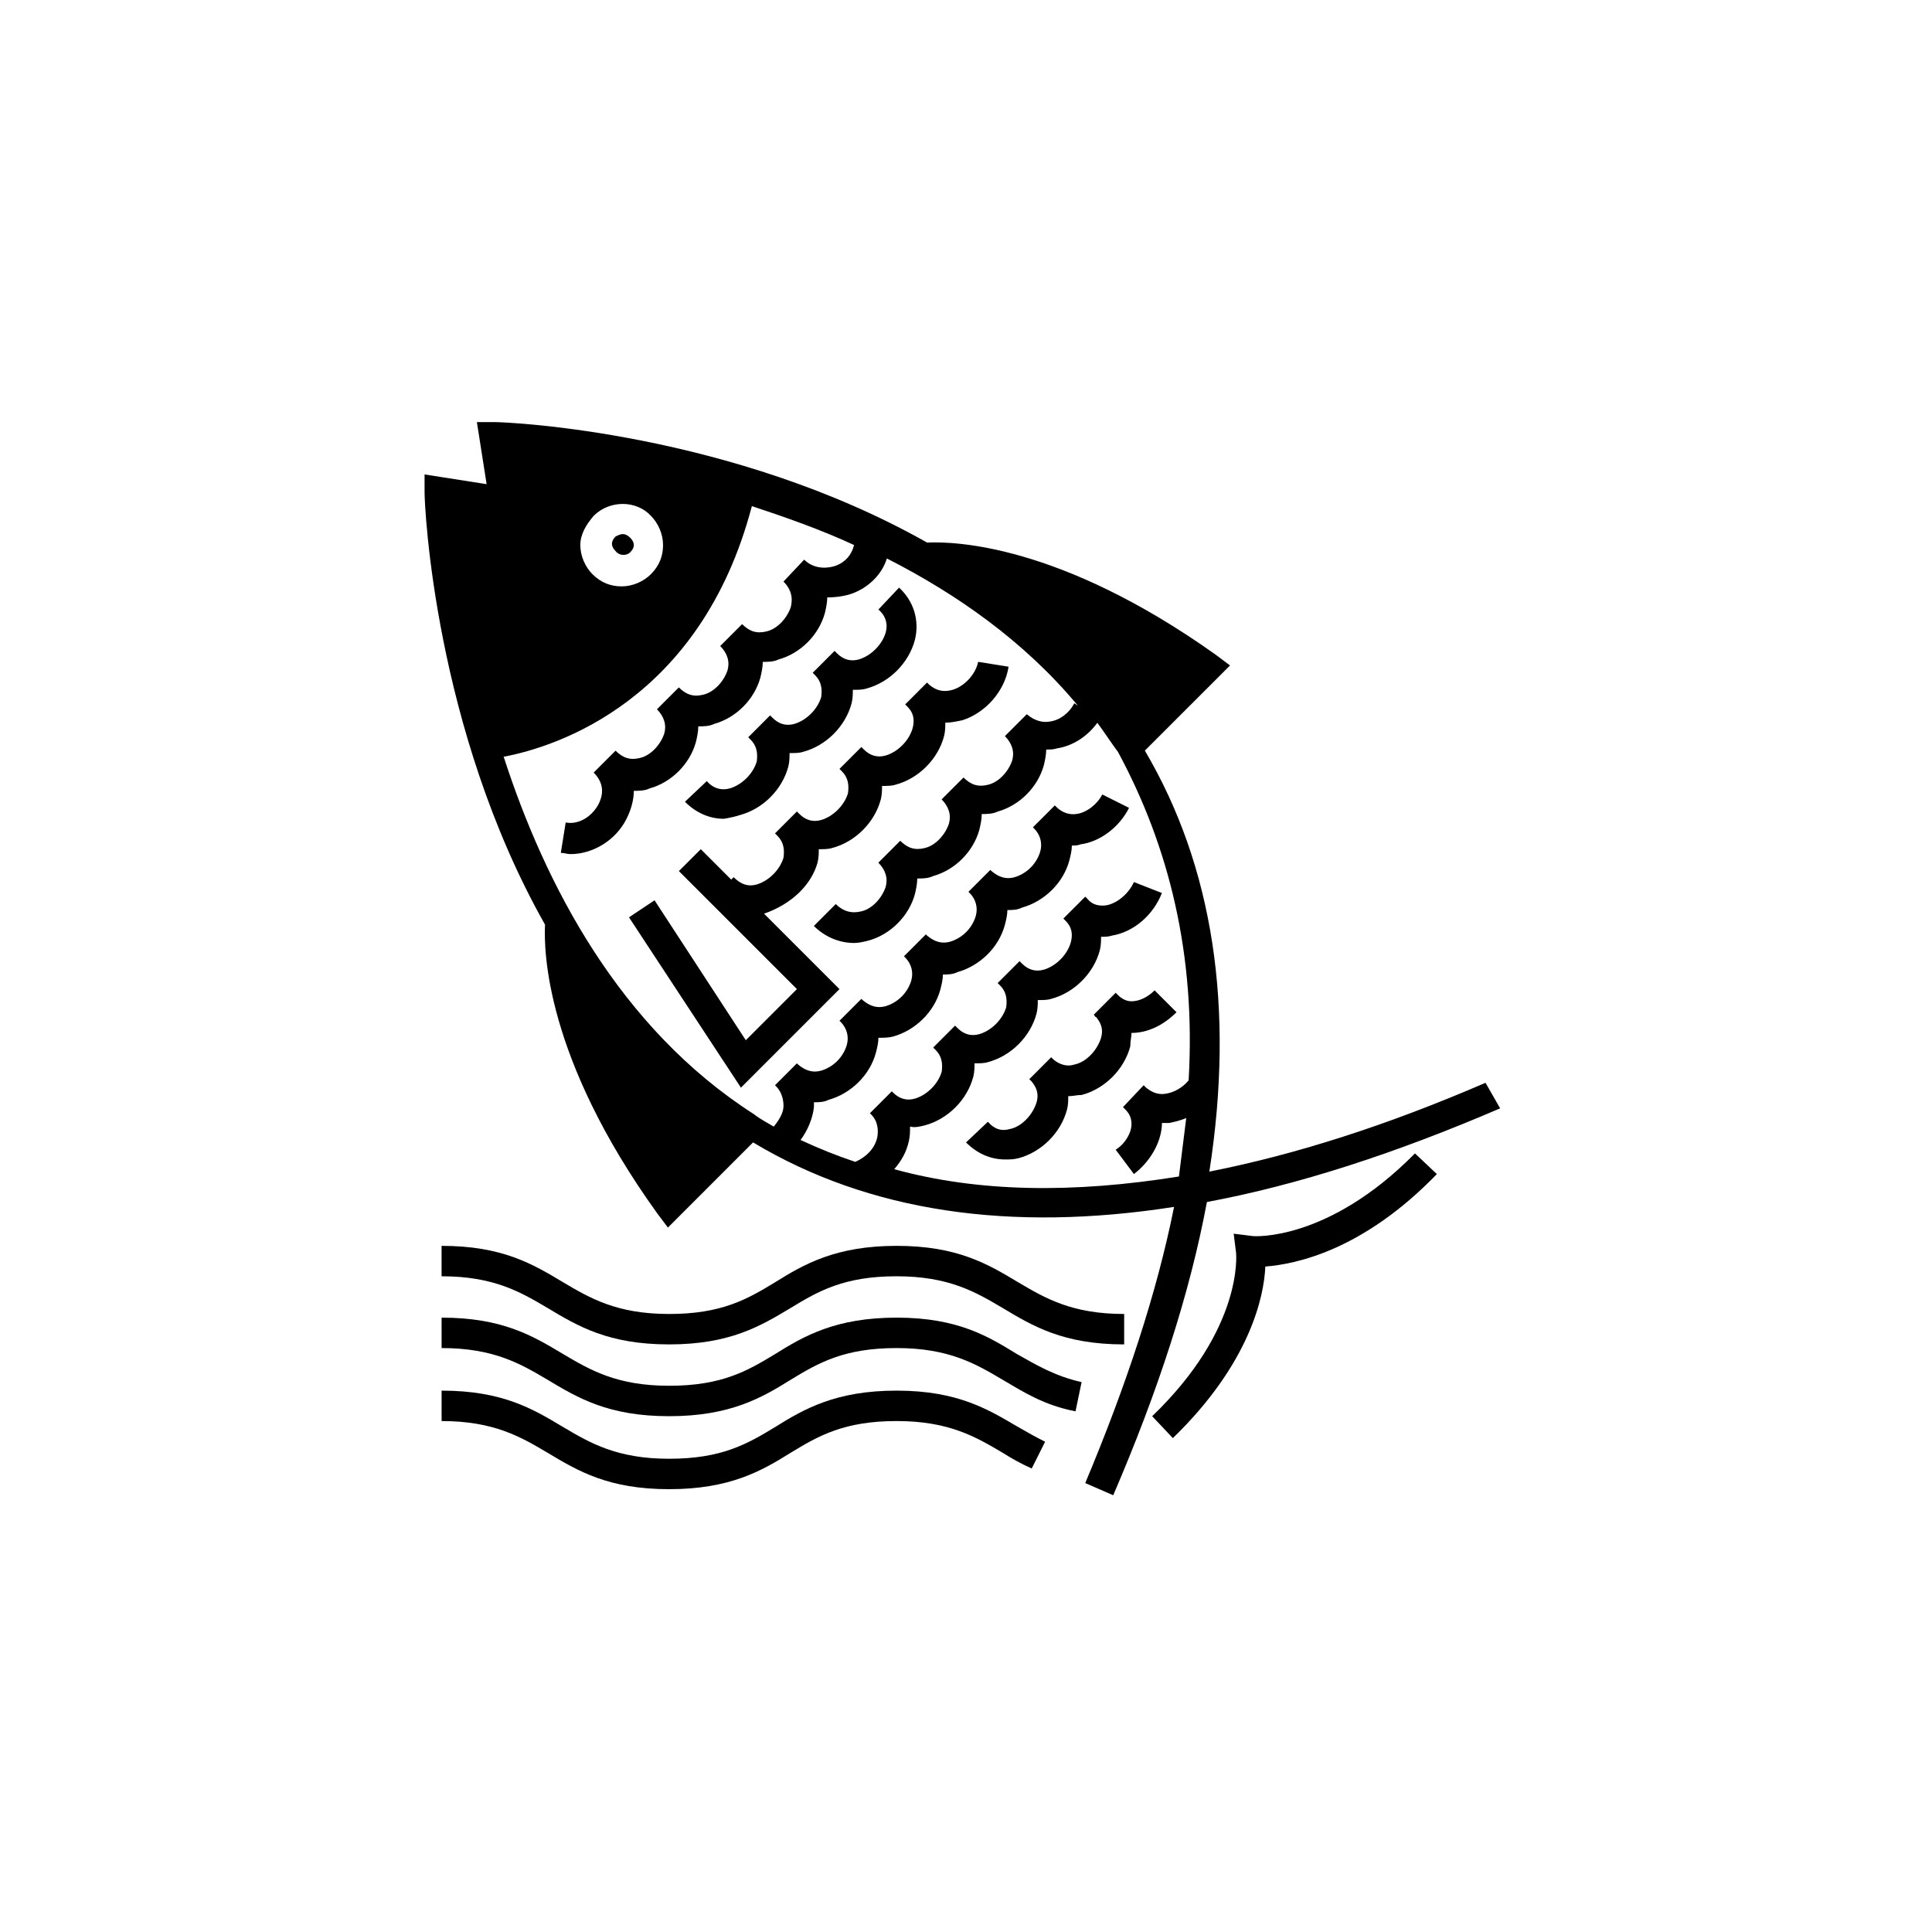 <?xml version="1.0" encoding="UTF-8"?>
<svg width="752pt" height="752pt" version="1.1" viewBox="0 0 752 752" xmlns="http://www.w3.org/2000/svg">
 <g>
  <path d="m487.77 481.14-7.578-0.945 0.945 7.578c0 0.473 2.84 29.363-32.676 63.461l8.051 8.523c29.836-28.887 35.52-54.934 35.992-66.773 11.84-0.945 37.887-6.156 66.773-35.992l-8.523-8.051c-34.094 34.566-62.984 32.199-62.984 32.199z"/>
  <path d="m287.91 317.28c8.996-2.367 16.574-9.945 18.941-18.941 0.473-1.895 0.473-3.789 0.473-5.211 1.895 0 3.789 0 5.211-0.473 8.996-2.367 16.574-9.945 18.941-18.941 0.473-1.895 0.473-3.789 0.473-5.211 1.895 0 3.789 0 5.211-0.473 8.996-2.367 16.574-9.945 18.941-18.941 1.895-7.578-0.473-15.156-6.156-20.363l-8.051 8.523c2.84 2.367 3.789 5.684 2.84 8.996-1.422 4.734-5.684 8.996-10.418 10.418-3.316 0.945-6.156 0-8.523-2.367-0.473-0.473-0.473-0.473-0.945-0.945l-8.523 8.523c0.473 0.473 0.473 0.473 0.945 0.945 2.367 2.367 2.84 5.211 2.367 8.523-1.422 4.734-5.684 8.996-10.418 10.418-3.316 0.945-6.156 0-8.523-2.367-0.473-0.473-0.473-0.473-0.945-0.945l-8.523 8.523 0.945 0.945c2.367 2.367 2.84 5.211 2.367 8.523-1.422 4.734-5.684 8.996-10.418 10.418-3.316 0.945-6.629 0-8.996-2.84l-8.523 8.051c4.262 4.262 9.473 6.629 15.156 6.629 2.84-0.473 4.734-0.945 6.152-1.418z"/>
  <path d="m318.22 335.75c0.473-1.895 0.473-3.789 0.473-5.211 1.895 0 3.789 0 5.211-0.473 8.996-2.367 16.574-9.945 18.941-18.941 0.473-1.895 0.473-3.789 0.473-5.211 1.895 0 3.789 0 5.211-0.473 8.996-2.367 16.574-9.945 18.941-18.941 0.473-1.895 0.473-3.789 0.473-5.211 2.367 0 4.262-0.473 6.629-0.945 8.996-2.84 16.574-11.367 17.996-20.836l-11.84-1.895c-0.945 4.734-5.211 9.473-9.945 10.891-3.316 0.945-6.156 0.473-8.996-1.895-0.473-0.473-0.473-0.473-0.945-0.945l-8.523 8.523c0.473 0.473 0.473 0.473 0.945 0.945 2.367 2.367 2.84 5.211 1.895 8.523-1.422 4.734-5.684 8.996-10.418 10.418-3.316 0.945-6.156 0-8.523-2.367-0.473-0.473-0.473-0.473-0.945-0.945l-8.523 8.523 0.945 0.945c2.367 2.367 2.84 5.211 2.367 8.523-1.422 4.734-5.684 8.996-10.418 10.418-3.316 0.945-6.156 0-8.523-2.367-0.473-0.473-0.473-0.473-0.945-0.945l-8.523 8.523c0.473 0.473 0.473 0.473 0.945 0.945 2.367 2.367 2.84 5.211 2.367 8.523-1.422 4.734-5.684 8.996-10.418 10.418-3.316 0.945-6.156 0-8.996-2.84l-0.945 0.945-11.84-11.84-8.523 8.523 45.938 45.938-19.891 19.891-35.52-54.461-9.945 6.629 43.57 66.301 38.359-38.359-29.363-29.363c10.891-3.781 18.465-11.355 20.832-19.883z"/>
  <path d="m440.41 402.05c6.156 0 12.312-2.84 17.523-8.051l-8.523-8.523c-2.84 2.84-6.156 4.262-8.996 4.262-1.895 0-3.789-0.945-5.211-2.367-0.473-0.473-0.473-0.473-0.945-0.945l-8.523 8.523c0.473 0.473 0.473 0.945 0.945 0.945 1.895 2.367 2.84 4.734 1.895 8.051-1.422 4.734-5.684 9.473-10.418 10.418-2.84 0.945-5.684 0-8.051-1.895-0.473-0.473-0.473-0.473-0.945-0.945l-8.523 8.523 0.945 0.945c1.895 2.367 2.84 4.734 1.895 8.051-1.422 4.734-5.684 9.473-10.418 10.418-3.316 0.945-6.156 0-8.523-2.84l-8.523 8.051c4.262 4.262 9.473 6.629 15.156 6.629 1.895 0 3.316 0 5.211-0.473 8.996-2.367 16.574-9.945 18.941-18.941 0.473-1.895 0.473-3.316 0.473-5.211 1.895 0 3.316-0.473 5.211-0.473 8.996-2.367 16.574-9.945 18.941-18.941-0.012-1.895 0.465-3.789 0.465-5.211z"/>
  <path d="m307.8 509.08c10.891-6.629 20.836-12.312 41.203-12.312 20.363 0 30.781 6.156 41.203 12.312 11.84 7.106 23.68 14.207 47.359 14.207v-11.84c-20.363 0-30.781-6.156-41.203-12.312-11.84-7.106-23.68-14.207-47.359-14.207-23.68 0-35.992 7.106-47.359 14.207-10.891 6.629-20.836 12.312-41.203 12.312-20.363 0-30.781-6.156-41.203-12.312-11.84-7.106-23.68-14.207-47.359-14.207v11.84c20.363 0 30.781 6.156 41.203 12.312 11.84 7.106 23.68 14.207 47.359 14.207 23.68 0 35.52-7.106 47.359-14.207z"/>
  <path d="m349.01 512.87c-23.68 0-35.992 7.106-47.359 14.207-10.891 6.629-20.836 12.312-41.203 12.312-20.363 0-30.781-6.156-41.203-12.312-11.84-7.106-23.68-14.207-47.359-14.207v11.84c20.363 0 30.781 6.156 41.203 12.312 11.84 7.106 23.68 14.207 47.359 14.207 23.68 0 35.992-7.106 47.359-14.207 10.891-6.629 20.836-12.312 41.203-12.312 20.363 0 30.781 6.156 41.203 12.312 8.051 4.734 16.102 9.945 28.414 12.312l2.367-11.367c-10.418-2.367-17.523-6.629-25.102-10.891-10.891-6.629-22.73-14.207-46.883-14.207z"/>
  <path d="m349.01 541.28c-23.68 0-35.992 7.106-47.359 14.207-10.891 6.629-20.836 12.312-41.203 12.312-20.363 0-30.781-6.156-41.203-12.312-11.84-7.106-23.68-14.207-47.359-14.207v11.84c20.363 0 30.781 6.156 41.203 12.312 11.84 7.106 23.68 14.207 47.359 14.207 23.68 0 35.992-7.106 47.359-14.207 10.891-6.629 20.836-12.312 41.203-12.312 20.363 0 30.781 6.156 41.203 12.312 3.789 2.367 7.106 4.262 11.367 6.156l5.211-10.418c-3.789-1.895-7.106-3.789-10.418-5.684-11.371-6.629-23.211-14.207-47.363-14.207z"/>
  <path d="m245.29 214.98c0.945-0.945 1.422-1.895 1.422-2.84 0-0.945-0.473-1.895-1.422-2.84-0.945-0.945-1.895-1.422-2.84-1.422s-1.895 0.473-2.84 0.945c-0.945 0.945-1.422 1.895-1.422 2.84 0 0.945 0.473 1.895 1.422 2.84 1.418 1.898 4.258 1.898 5.68 0.477z"/>
  <path d="m578.22 421.46c-38.359 16.574-73.879 27.941-107.5 34.57 9.945-63.934 1.422-118.87-25.102-163.86l33.152-33.152-5.684-4.262c-60.617-43.098-101.82-44.043-112.24-43.57-76.246-43.098-162.91-46.883-168.12-46.883h-7.106l3.789 24.152-24.152-3.789v7.106c0 5.211 3.789 91.875 46.883 168.12-0.473 9.945 0 51.621 43.57 112.24l4.262 5.684 33.152-33.152c44.988 26.992 99.926 35.047 163.86 25.102-6.629 33.152-18.469 69.145-34.57 107.5l10.891 4.734c17.523-40.727 29.836-78.613 36.465-114.13 35.52-6.629 73.406-18.941 114.13-36.465zm-347.13-220.69c6.156-6.156 16.574-6.156 22.258 0 2.84 2.84 4.734 7.106 4.734 11.367s-1.422 8.051-4.734 11.367c-2.84 2.84-7.106 4.734-11.367 4.734-4.262 0-8.051-1.422-11.367-4.734-2.84-2.84-4.734-7.106-4.734-11.367 0-4.266 2.371-8.055 5.211-11.367zm231.58 219.74c-2.367 2.84-5.684 4.734-8.996 5.211-2.84 0.473-5.211-0.473-7.578-2.367l-0.945-0.945-8.051 8.523 0.945 0.945c1.895 1.895 2.367 3.789 2.367 5.684 0 3.316-2.367 7.578-6.156 9.945l7.106 9.473c6.156-4.734 10.418-11.84 10.891-18.941v-0.945h2.84c2.367-0.473 4.262-0.945 6.629-1.895-0.945 7.578-1.895 15.156-2.84 22.73-41.203 6.629-78.141 6.156-110.82-2.84 2.84-3.316 4.734-6.629 5.684-10.891 0.473-1.895 0.473-3.789 0.473-5.684 1.895 0.473 3.789 0 5.684-0.473 8.996-2.367 16.574-9.945 18.941-18.941 0.473-1.895 0.473-3.789 0.473-5.211 1.895 0 3.789 0 5.211-0.473 8.996-2.367 16.574-9.945 18.941-18.941 0.473-1.895 0.473-3.789 0.473-5.211 1.895 0 3.789 0 5.211-0.473 8.996-2.367 16.574-9.945 18.941-18.941 0.473-1.895 0.473-3.789 0.473-5.211 1.422 0 2.84 0 4.262-0.473 8.523-1.422 16.102-8.051 19.418-16.574l-10.891-4.262c-1.895 4.262-6.156 8.051-10.418 8.996-2.84 0.473-5.684 0-7.578-2.367-0.473-0.473-0.473-0.473-0.945-0.945l-8.523 8.523 0.945 0.945c2.367 2.367 2.84 5.211 1.895 8.523-1.422 4.734-5.684 8.996-10.418 10.418-3.316 0.945-6.156 0-8.523-2.367l-0.945-0.945-8.523 8.523 0.945 0.945c2.367 2.367 2.84 5.211 2.367 8.523-1.422 4.734-5.684 8.996-10.418 10.418-3.316 0.945-6.156 0-8.523-2.367l-0.945-0.945-8.523 8.523c0.473 0.473 0.473 0.473 0.945 0.945 2.367 2.367 2.84 5.211 2.367 8.523-1.422 4.734-5.684 8.996-10.418 10.418-3.316 0.945-6.156 0-8.523-2.367 0 0-0.473-0.473-0.473-0.473l-8.523 8.523 0.473 0.473c2.84 2.84 2.84 6.629 2.367 8.996-0.945 4.262-4.262 7.578-8.523 9.473-7.106-2.367-14.207-5.211-21.312-8.523 2.84-3.789 4.734-8.523 5.211-12.785v-1.895c1.895 0 3.789 0 5.684-0.945 8.523-2.367 16.102-9.473 18.469-18.469 0.473-1.895 0.945-3.789 0.945-5.684 1.895 0 3.789 0 5.684-0.473 8.523-2.367 16.102-9.473 18.469-18.469 0.473-1.895 0.945-3.789 0.945-5.684 1.895 0 3.789 0 5.684-0.945 8.523-2.367 16.102-9.473 18.469-18.469 0.473-1.895 0.945-3.789 0.945-5.684 1.895 0 3.789 0 5.684-0.945 8.523-2.367 16.102-9.473 18.469-18.469 0.473-1.895 0.945-3.789 0.945-5.684 0.945 0 2.367 0 3.316-0.473 7.578-0.945 15.156-6.629 18.941-14.207l-10.418-5.211c-1.895 3.789-6.156 7.106-9.945 7.578-2.84 0.473-5.684-0.473-8.051-2.84 0 0-0.473-0.473-0.473-0.473l-8.523 8.523 0.473 0.473c2.367 2.367 3.316 5.684 2.367 8.996-1.422 4.734-5.211 8.523-9.945 9.945-3.316 0.945-6.156 0-8.996-2.367l-0.473-0.473-8.523 8.523 0.473 0.473c2.367 2.367 3.316 5.684 2.367 8.996-1.422 4.734-5.211 8.523-9.945 9.945-3.316 0.945-6.156 0-8.996-2.367l-0.473-0.473-8.523 8.523s0.473 0.473 0.473 0.473c2.367 2.367 3.316 5.684 2.367 8.996-1.422 4.734-5.211 8.523-9.945 9.945-3.316 0.945-6.156 0-8.996-2.367 0 0-0.473-0.473-0.473-0.473l-8.523 8.523 0.473 0.473c2.367 2.367 3.316 5.684 2.367 8.996-1.422 4.734-5.211 8.523-9.945 9.945-3.316 0.945-6.156 0-8.996-2.367l-0.473-0.473-8.523 8.523 0.473 0.473c2.367 2.367 2.84 5.684 2.84 7.578 0 2.84-1.895 5.684-3.789 8.051-2.367-1.422-5.211-2.84-7.578-4.734-52.566-33.625-81.457-89.508-97.559-139.23 20.363-3.789 76.719-21.785 96.609-97.559 12.785 4.262 26.52 8.996 39.781 15.156-0.945 3.789-3.316 6.629-7.106 8.051-4.262 1.422-8.996 0.945-12.312-2.367l-8.051 8.523c2.84 2.84 3.789 6.156 2.84 9.945-1.422 4.262-5.211 8.523-9.473 9.473-3.789 0.945-6.629 0-9.473-2.84l-8.523 8.523c2.84 2.84 3.789 6.156 2.84 9.473-1.422 4.262-5.211 8.523-9.473 9.473-3.789 0.945-6.629 0-9.473-2.84l-8.523 8.523c2.84 2.84 3.789 6.156 2.84 9.473-1.422 4.262-5.211 8.523-9.473 9.473-3.789 0.945-6.629 0-9.473-2.84l-8.523 8.523c4.734 4.734 3.316 9.473 1.895 12.312-2.84 5.211-8.051 8.051-12.785 7.106l-1.895 11.84c1.422 0 2.367 0.473 3.789 0.473 8.523 0 17.523-5.211 21.785-13.734 1.895-3.789 2.84-7.578 2.84-10.891 1.895 0 4.262 0 6.156-0.945 8.523-2.367 15.629-9.473 17.996-17.996 0.473-1.895 0.945-4.262 0.945-6.156 1.895 0 4.262 0 6.156-0.945 8.523-2.367 15.629-9.473 17.996-17.996 0.473-1.895 0.945-4.262 0.945-6.156 1.895 0 4.262 0 6.156-0.945 8.523-2.367 15.629-9.473 17.996-17.996 0.473-1.895 0.945-4.262 0.945-6.156 3.316 0 6.629-0.473 9.473-1.422 6.629-2.367 11.84-7.578 13.734-13.734 26.992 13.734 53.516 32.203 74.352 57.305l-1.422-0.945c-1.895 3.789-5.684 6.629-9.473 7.106-2.367 0.473-5.684 0-8.996-2.84l-8.523 8.523c2.84 2.84 3.789 6.156 2.84 9.473-1.422 4.262-5.211 8.523-9.473 9.473-3.789 0.945-6.629 0-9.473-2.84l-8.523 8.523c2.84 2.84 3.789 6.156 2.84 9.473-1.422 4.262-5.211 8.523-9.473 9.473-3.789 0.945-6.629 0-9.473-2.84l-8.523 8.523c2.84 2.84 3.789 6.156 2.84 9.473-1.422 4.262-5.211 8.523-9.473 9.473-3.789 0.945-7.106 0-9.945-2.84l-8.523 8.523c4.262 4.262 9.945 6.629 15.629 6.629 1.895 0 3.789-0.473 5.684-0.945 8.523-2.367 15.629-9.473 17.996-17.996 0.473-1.895 0.945-4.262 0.945-6.156 1.895 0 4.262 0 6.156-0.945 8.523-2.367 15.629-9.473 17.996-17.996 0.473-1.895 0.945-4.262 0.945-6.156 1.895 0 4.262 0 6.156-0.945 8.523-2.367 15.629-9.473 17.996-17.996 0.473-1.895 0.945-4.262 0.945-6.156 1.422 0 2.84 0 4.262-0.473 6.156-0.945 11.84-4.734 15.629-9.945 2.84 3.789 5.211 7.578 8.051 11.367 19.91 36.895 30.328 79.043 27.488 127.82z"/>
 </g>
</svg>
